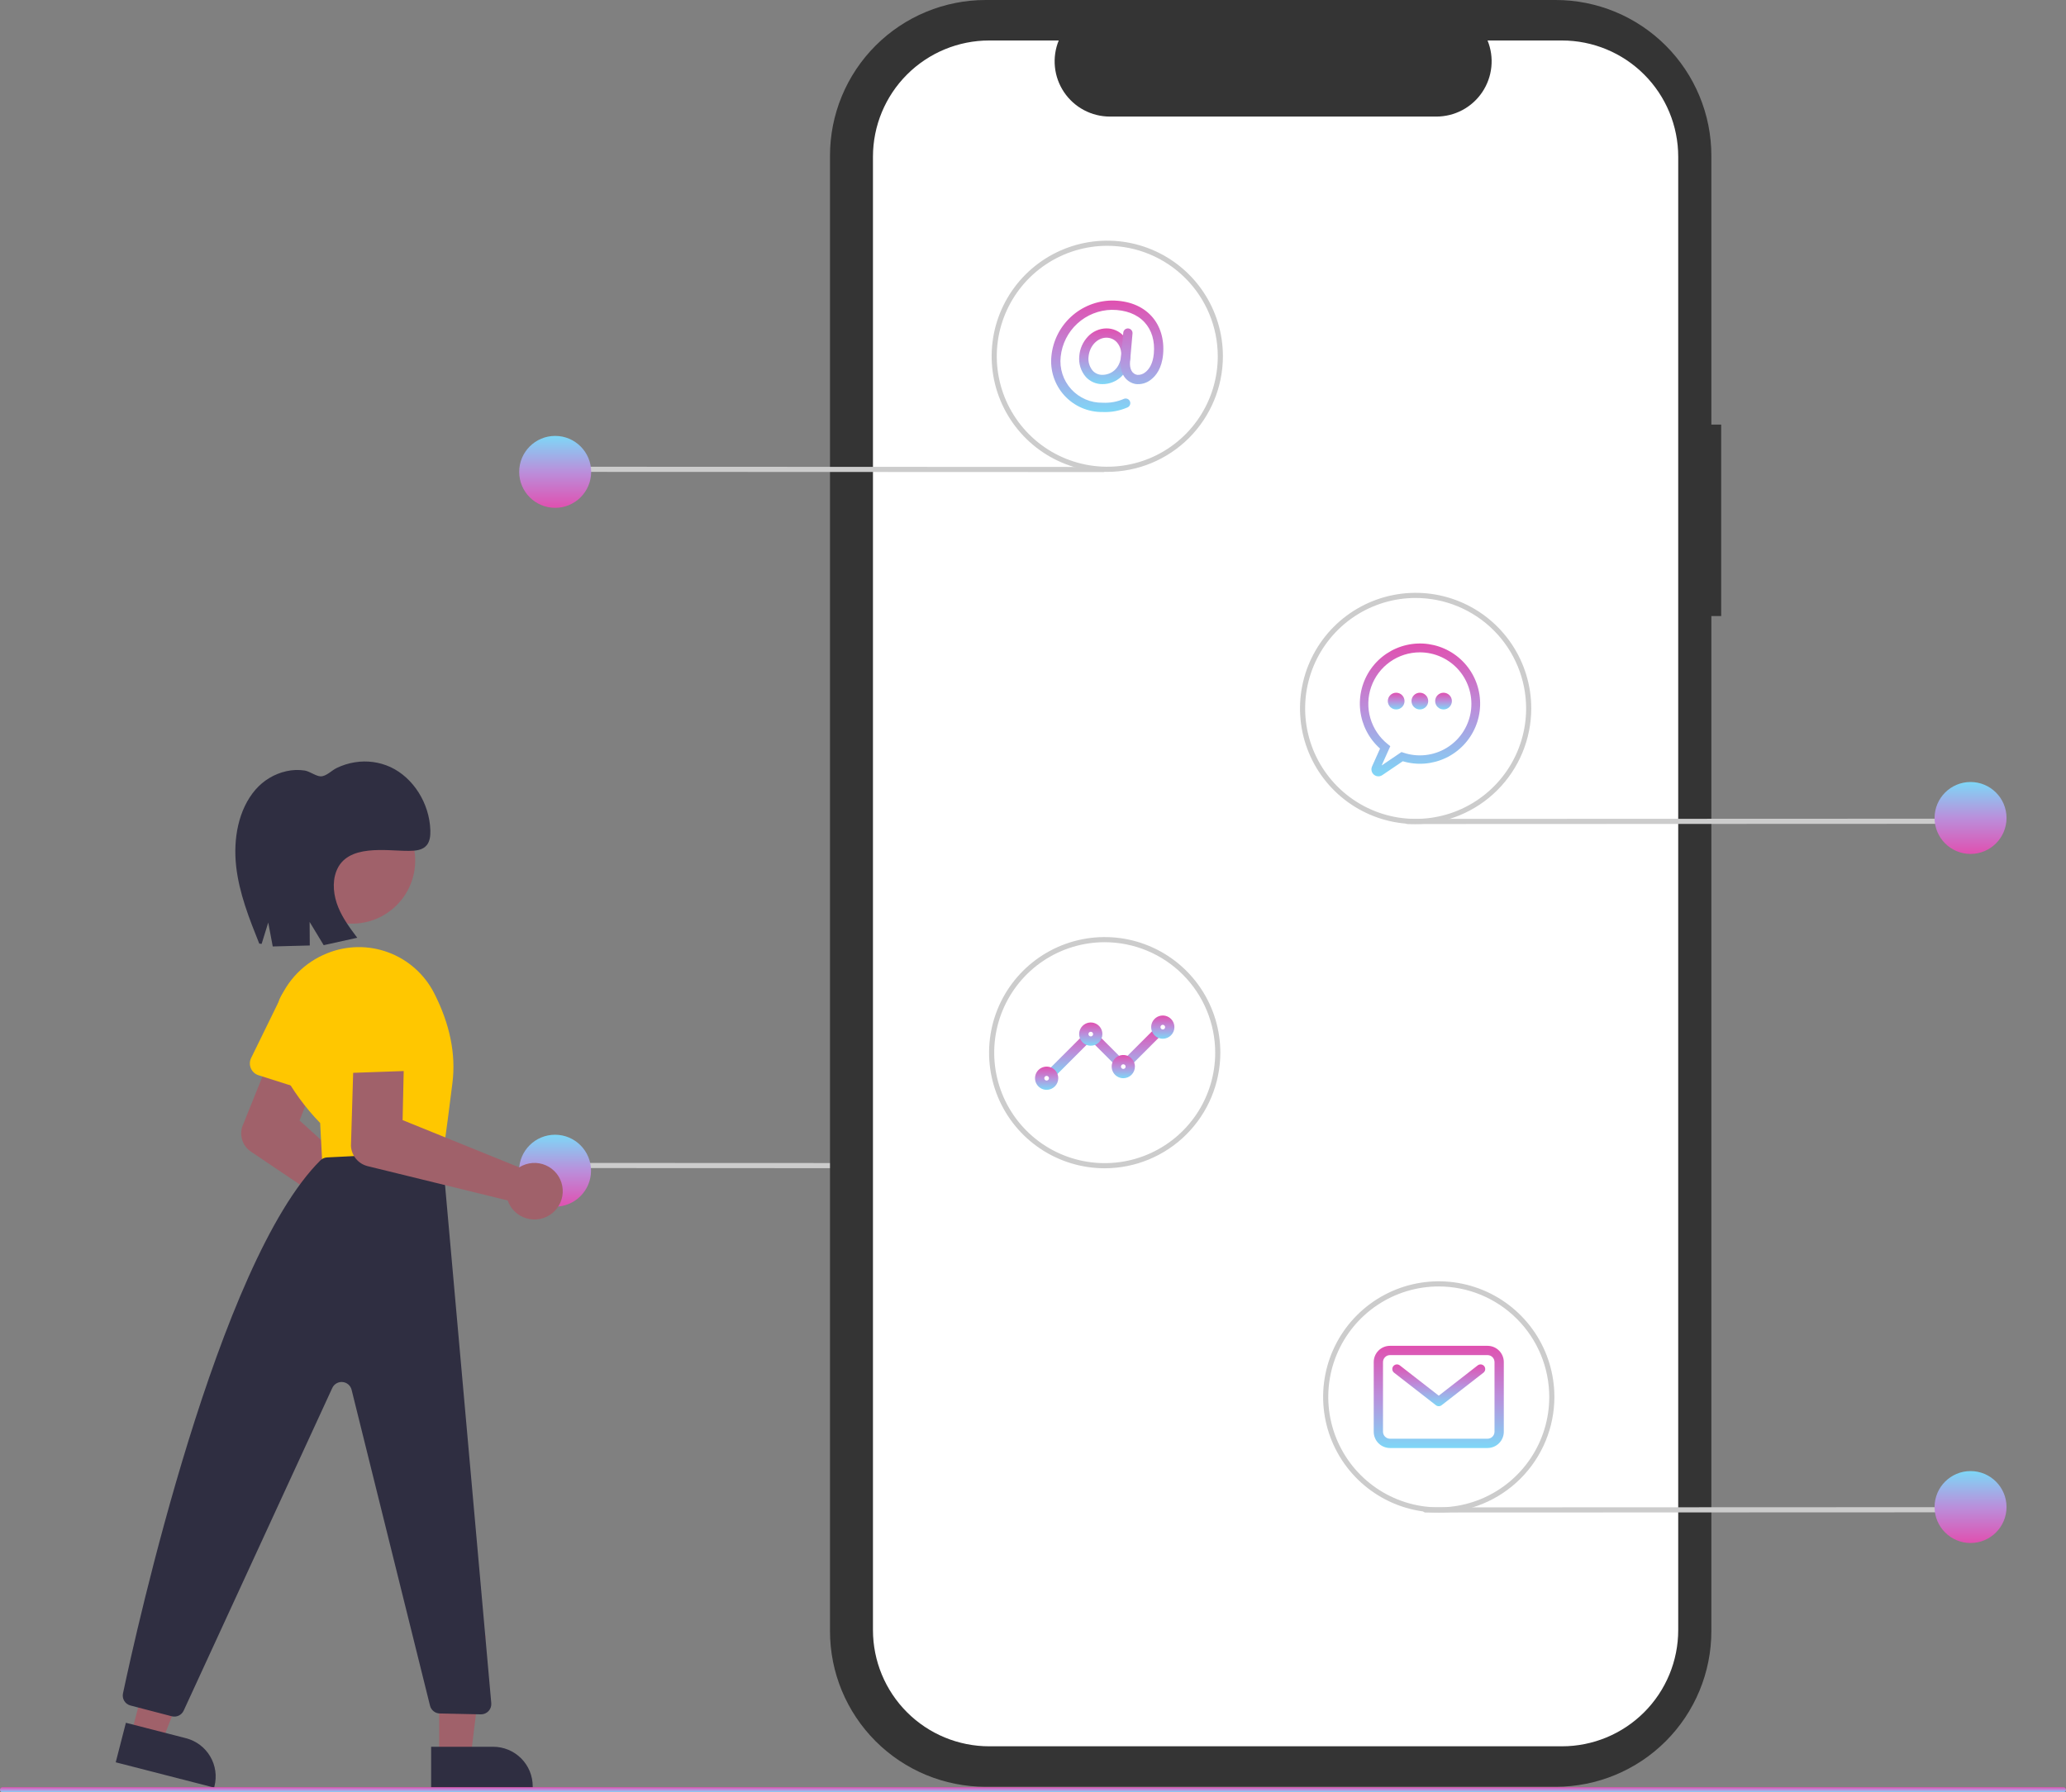 <svg width="15248" height="13232" viewBox="0 0 15248 13232" fill="none" xmlns="http://www.w3.org/2000/svg">
<rect x="0" y="0" width="15248" height="13232" fill="#808080" stroke="none"/>
<g clip-path="url(#clip0_37_44)">
<path d="M4139.45 8623.04L8143.75 8624.62C8148.78 8624.62 8153.6 8622.62 8157.16 8619.06C8160.72 8615.5 8162.71 8610.68 8162.71 8605.65C8162.71 8600.62 8160.72 8595.8 8157.16 8592.24C8153.6 8588.68 8148.78 8586.69 8143.75 8586.69L4139.45 8585.11C4134.42 8585.11 4129.6 8587.11 4126.04 8590.67C4122.48 8594.22 4120.49 8599.05 4120.49 8604.08C4120.49 8609.11 4122.48 8613.93 4126.04 8617.49C4129.6 8621.05 4134.42 8623.04 4139.45 8623.04Z" fill="#CCCCCC"/>
<path d="M12703.1 3134.59H12630.6V1149.16C12630.6 844.384 12509.5 552.091 12294 336.581C12078.5 121.072 11786.2 0 11481.5 0H7274.9C7123.99 0 6974.56 29.724 6835.14 87.475C6695.72 145.225 6569.03 229.872 6462.33 336.581C6355.62 443.291 6270.97 569.973 6213.22 709.396C6155.47 848.818 6125.74 998.25 6125.74 1149.16V12041.6C6125.74 12346.4 6246.82 12638.7 6462.33 12854.2C6677.83 13069.7 6970.13 13190.7 7274.9 13190.7H11481.5C11786.2 13190.7 12078.5 13069.7 12294 12854.2C12509.5 12638.7 12630.6 12346.4 12630.6 12041.6V4547.86H12703.1L12703.1 3134.59Z" fill="#343434"/>
<path d="M11527.8 298.848H10978.8C11004 360.759 11013.7 427.931 11006.8 494.445C11000 560.959 10976.9 624.774 10939.6 680.267C10902.3 735.76 10852 781.229 10793 812.666C10733.9 844.104 10668.1 860.546 10601.2 860.543H8191.36C8124.5 860.54 8058.66 844.094 7999.65 812.654C7940.65 781.214 7890.28 735.745 7852.98 680.252C7815.69 624.76 7792.61 560.947 7785.79 494.436C7778.97 427.925 7788.61 360.756 7813.86 298.848H7301.01C7073.41 298.848 6855.13 389.263 6694.18 550.203C6533.24 711.144 6442.83 929.425 6442.83 1157.03V12033.6C6442.83 12261.2 6533.24 12479.5 6694.18 12640.5C6855.13 12801.4 7073.41 12891.8 7301.01 12891.8H11527.8C11755.4 12891.8 11973.7 12801.4 12134.6 12640.5C12295.6 12479.5 12386 12261.2 12386 12033.6V1157.01C12386 929.411 12295.6 711.133 12134.6 550.197C11973.7 389.26 11755.4 298.848 11527.8 298.848Z" fill="white"/>
<path d="M8135.88 2835.83C8112.97 2836.04 8090.28 2831.42 8069.28 2822.27C8048.28 2813.13 8029.44 2799.67 8013.98 2782.77C7995.64 2761.55 7981.89 2736.77 7973.59 2709.98C7965.29 2683.19 7962.62 2654.97 7965.75 2627.1C7970.11 2574.01 7992.36 2523.98 8028.85 2485.18C8046.38 2466.23 8067.6 2451.06 8091.2 2440.61C8114.79 2430.15 8140.28 2424.63 8166.09 2424.37C8190.09 2424.27 8213.84 2429.22 8235.81 2438.9C8257.77 2448.58 8277.44 2462.77 8293.56 2480.56C8311.84 2501.21 8325.64 2525.43 8334.09 2551.69C8342.54 2577.95 8345.46 2605.67 8342.65 2633.12C8339.24 2689.43 8314.95 2742.45 8274.52 2781.81C8236.89 2816.85 8187.29 2836.17 8135.88 2835.83ZM8166.09 2492.95C8098.97 2492.95 8040.98 2554.52 8034.06 2633.11C8031.77 2651.51 8033.3 2670.18 8038.55 2687.96C8043.79 2705.74 8052.65 2722.24 8064.56 2736.45C8073.57 2746.36 8084.59 2754.24 8096.89 2759.55C8109.19 2764.87 8122.48 2767.49 8135.88 2767.26C8198.64 2767.26 8265.8 2723.92 8274.34 2627.09C8276.31 2609.12 8274.55 2590.95 8269.15 2573.7C8263.75 2556.45 8254.84 2540.5 8242.98 2526.87C8233.26 2516.13 8221.4 2507.57 8208.15 2501.72C8194.9 2495.88 8180.57 2492.89 8166.09 2492.95Z" fill="url(#paint0_linear_37_44)"/>
<path d="M8138.11 3041.56C8085.06 3042.43 8032.44 3032 7983.73 3010.98C7935.02 2989.95 7891.34 2958.81 7855.58 2919.62C7819.83 2880.42 7792.82 2834.07 7776.34 2783.64C7759.86 2733.21 7754.3 2679.86 7760.02 2627.11C7771.25 2516.41 7822.72 2413.67 7904.66 2338.38C7986.6 2263.09 8093.32 2220.49 8204.58 2218.65C8328.03 2218.65 8429.6 2258.31 8498.32 2333.35C8563.48 2404.5 8593.99 2504.67 8584.23 2615.39C8575 2720.28 8530.5 2774.91 8494.79 2802.27C8479.02 2815.12 8460.81 2824.64 8441.26 2830.25C8421.7 2835.85 8401.21 2837.43 8381.03 2834.88C8324.59 2824.87 8262.16 2773.6 8271.98 2662.03L8290.16 2455.76C8291 2446.74 8295.38 2438.41 8302.34 2432.61C8309.3 2426.8 8318.28 2423.99 8327.31 2424.79C8336.34 2425.58 8344.68 2429.92 8350.52 2436.85C8356.36 2443.79 8359.22 2452.75 8358.47 2461.78L8340.29 2668.05C8335.41 2723.51 8355.12 2760.64 8393 2767.36C8414.82 2769.05 8436.43 2762.03 8453.08 2747.83C8477.86 2728.85 8508.88 2689.42 8515.92 2609.38C8524.09 2516.72 8500.51 2437.28 8447.75 2379.66C8392.37 2319.19 8308.28 2287.22 8204.58 2287.22C8110.46 2289.01 8020.23 2325.16 7950.93 2388.87C7881.62 2452.59 7838.01 2539.45 7828.33 2633.1C7823.44 2676.36 7827.86 2720.18 7841.28 2761.6C7854.7 2803.03 7876.81 2841.1 7906.14 2873.29C7935.48 2905.47 7971.34 2931.01 8011.35 2948.21C8051.35 2965.4 8094.57 2973.85 8138.11 2972.99C8191.81 2975.89 8245.45 2966.17 8294.72 2944.59C8303.1 2941.11 8312.51 2941.09 8320.9 2944.54C8329.29 2947.98 8335.97 2954.61 8339.48 2962.98C8343 2971.34 8343.06 2980.75 8339.64 2989.15C8336.23 2997.56 8329.63 3004.27 8321.29 3007.81C8263.61 3032.92 8200.94 3044.47 8138.11 3041.56Z" fill="url(#paint1_linear_37_44)"/>
<path d="M7776.08 7942.64C7769.29 7942.63 7762.67 7940.62 7757.03 7936.86C7751.39 7933.09 7746.99 7927.73 7744.4 7921.47C7741.8 7915.2 7741.12 7908.31 7742.45 7901.66C7743.77 7895.01 7747.04 7888.9 7751.83 7884.1L7974.7 7661.23C7981.15 7654.88 7989.85 7651.33 7998.9 7651.36C8007.95 7651.4 8016.62 7655.01 8023.02 7661.4C8029.42 7667.8 8033.03 7676.47 8033.06 7685.53C8033.09 7694.58 8029.55 7703.27 8023.19 7709.72L7800.32 7932.59C7797.14 7935.78 7793.36 7938.31 7789.2 7940.03C7785.04 7941.76 7780.58 7942.64 7776.08 7942.64ZM8341.83 7856.92C8335.05 7856.92 8328.42 7854.9 8322.78 7851.14C8317.14 7847.37 8312.75 7842.01 8310.15 7835.75C8307.56 7829.48 8306.88 7822.59 8308.2 7815.94C8309.53 7809.29 8312.79 7803.18 8317.59 7798.38L8506.17 7609.8C8512.62 7603.44 8521.31 7599.9 8530.36 7599.93C8539.41 7599.96 8548.08 7603.57 8554.48 7609.97C8560.88 7616.37 8564.5 7625.04 8564.53 7634.09C8564.56 7643.14 8561.01 7651.84 8554.66 7658.29L8366.08 7846.87C8362.9 7850.06 8359.12 7852.59 8354.96 7854.31C8350.8 7856.04 8346.33 7856.92 8341.83 7856.92ZM8238.97 7856.92C8234.46 7856.92 8230 7856.04 8225.84 7854.31C8221.68 7852.59 8217.9 7850.06 8214.72 7846.87L8077.57 7709.72C8074.35 7706.54 8071.79 7702.76 8070.03 7698.59C8068.28 7694.42 8067.37 7689.95 8067.35 7685.42C8067.34 7680.9 8068.22 7676.42 8069.94 7672.24C8071.66 7668.06 8074.2 7664.26 8077.4 7661.06C8080.6 7657.86 8084.4 7655.33 8088.58 7653.6C8092.76 7651.88 8097.24 7651 8101.76 7651.02C8106.29 7651.03 8110.76 7651.94 8114.93 7653.69C8119.1 7655.45 8122.88 7658.01 8126.06 7661.23L8263.21 7798.38C8268.01 7803.18 8271.27 7809.29 8272.6 7815.94C8273.92 7822.59 8273.24 7829.48 8270.64 7835.75C8268.05 7842.01 8263.65 7847.37 8258.01 7851.14C8252.38 7854.9 8245.75 7856.92 8238.97 7856.92Z" fill="url(#paint2_linear_37_44)"/>
<path d="M8581.85 7668.32C8564.9 7668.32 8548.32 7663.3 8534.23 7653.88C8520.13 7644.46 8509.14 7631.07 8502.65 7615.41C8496.17 7599.74 8494.47 7582.51 8497.78 7565.88C8501.08 7549.25 8509.25 7533.98 8521.24 7521.99C8533.22 7510 8548.5 7501.84 8565.13 7498.53C8581.76 7495.22 8598.99 7496.92 8614.65 7503.41C8630.32 7509.9 8643.7 7520.88 8653.12 7534.98C8662.54 7549.08 8667.57 7565.65 8667.57 7582.6C8667.55 7605.33 8658.51 7627.12 8642.44 7643.19C8626.36 7659.26 8604.58 7668.3 8581.85 7668.32ZM8581.85 7565.46C8578.46 7565.46 8575.14 7566.46 8572.33 7568.35C8569.51 7570.23 8567.31 7572.91 8566.01 7576.04C8564.71 7579.18 8564.37 7582.62 8565.04 7585.95C8565.7 7589.27 8567.33 7592.33 8569.73 7594.73C8572.12 7597.12 8575.18 7598.76 8578.51 7599.42C8581.83 7600.08 8585.28 7599.74 8588.41 7598.44C8591.54 7597.15 8594.22 7594.95 8596.1 7592.13C8597.99 7589.31 8598.99 7585.99 8598.99 7582.6C8598.99 7578.06 8597.18 7573.7 8593.97 7570.49C8590.75 7567.27 8586.4 7565.46 8581.85 7565.46Z" fill="url(#paint3_linear_37_44)"/>
<path d="M8290.4 7959.8C8273.44 7959.8 8256.87 7954.77 8242.77 7945.35C8228.68 7935.94 8217.69 7922.55 8211.2 7906.88C8204.71 7891.22 8203.02 7873.98 8206.32 7857.36C8209.63 7840.73 8217.8 7825.45 8229.78 7813.47C8241.77 7801.48 8257.05 7793.31 8273.67 7790.01C8290.3 7786.7 8307.54 7788.4 8323.2 7794.88C8338.86 7801.37 8352.25 7812.36 8361.67 7826.46C8371.09 7840.55 8376.12 7857.13 8376.12 7874.08C8376.09 7896.81 8367.05 7918.6 8350.98 7934.67C8334.91 7950.74 8313.12 7959.77 8290.4 7959.8ZM8290.4 7856.94C8287.01 7856.94 8283.69 7857.94 8280.87 7859.83C8278.05 7861.71 8275.86 7864.39 8274.56 7867.52C8273.26 7870.65 8272.92 7874.1 8273.58 7877.42C8274.24 7880.75 8275.88 7883.81 8278.27 7886.2C8280.67 7888.6 8283.73 7890.23 8287.05 7890.89C8290.38 7891.56 8293.83 7891.22 8296.96 7889.92C8300.09 7888.62 8302.77 7886.43 8304.65 7883.61C8306.54 7880.79 8307.54 7877.47 8307.54 7874.08C8307.54 7869.54 8305.73 7865.18 8302.51 7861.96C8299.3 7858.75 8294.94 7856.94 8290.4 7856.94Z" fill="url(#paint4_linear_37_44)"/>
<path d="M8050.38 7719.77C8033.43 7719.77 8016.85 7714.75 8002.76 7705.33C7988.66 7695.91 7977.67 7682.52 7971.19 7666.86C7964.7 7651.19 7963 7633.96 7966.31 7617.33C7969.61 7600.7 7977.78 7585.43 7989.77 7573.44C8001.76 7561.45 8017.03 7553.29 8033.66 7549.98C8050.29 7546.67 8067.52 7548.37 8083.18 7554.86C8098.85 7561.35 8112.24 7572.33 8121.66 7586.43C8131.07 7600.53 8136.1 7617.1 8136.1 7634.05C8136.08 7656.78 8127.04 7678.57 8110.97 7694.64C8094.9 7710.71 8073.11 7719.75 8050.38 7719.77ZM8050.38 7616.91C8046.99 7616.91 8043.68 7617.91 8040.86 7619.8C8038.04 7621.68 8035.84 7624.36 8034.54 7627.49C8033.24 7630.62 8032.9 7634.07 8033.57 7637.4C8034.23 7640.72 8035.86 7643.78 8038.26 7646.18C8040.66 7648.57 8043.71 7650.21 8047.04 7650.87C8050.36 7651.53 8053.81 7651.19 8056.94 7649.89C8060.07 7648.59 8062.75 7646.4 8064.64 7643.58C8066.52 7640.76 8067.53 7637.44 8067.53 7634.05C8067.52 7629.51 8065.71 7625.15 8062.5 7621.94C8059.28 7618.72 8054.93 7616.91 8050.38 7616.91Z" fill="url(#paint5_linear_37_44)"/>
<path d="M7724.64 8045.51C7707.69 8045.51 7691.12 8040.49 7677.02 8031.07C7662.92 8021.65 7651.93 8008.26 7645.45 7992.6C7638.96 7976.93 7637.26 7959.7 7640.57 7943.07C7643.88 7926.44 7652.04 7911.17 7664.03 7899.18C7676.02 7887.19 7691.29 7879.03 7707.92 7875.72C7724.55 7872.41 7741.78 7874.11 7757.45 7880.6C7773.11 7887.09 7786.5 7898.07 7795.92 7912.17C7805.34 7926.27 7810.36 7942.84 7810.36 7959.79C7810.34 7982.52 7801.3 8004.31 7785.23 8020.38C7769.16 8036.45 7747.37 8045.49 7724.64 8045.51ZM7724.64 7942.65C7721.25 7942.65 7717.94 7943.65 7715.12 7945.54C7712.3 7947.42 7710.1 7950.1 7708.8 7953.23C7707.51 7956.36 7707.17 7959.81 7707.83 7963.14C7708.49 7966.46 7710.12 7969.52 7712.52 7971.92C7714.92 7974.31 7717.97 7975.95 7721.3 7976.61C7724.62 7977.27 7728.07 7976.93 7731.2 7975.63C7734.34 7974.33 7737.01 7972.14 7738.9 7969.32C7740.78 7966.5 7741.79 7963.18 7741.79 7959.79C7741.78 7955.25 7739.97 7950.89 7736.76 7947.68C7733.55 7944.46 7729.19 7942.65 7724.64 7942.65Z" fill="url(#paint6_linear_37_44)"/>
<path d="M10978.7 10689.7H10258.7C10226.8 10689.6 10196.3 10677 10173.8 10654.5C10151.3 10632 10138.7 10601.5 10138.7 10569.7V10055.3C10138.7 10023.5 10151.3 9993.02 10173.8 9970.52C10196.3 9948.02 10226.8 9935.37 10258.7 9935.33H10978.7C11010.5 9935.37 11041 9948.02 11063.5 9970.52C11086 9993.02 11098.7 10023.5 11098.7 10055.3V10569.7C11098.7 10601.5 11086 10632 11063.5 10654.5C11041 10677 11010.5 10689.6 10978.7 10689.7ZM10258.7 10003.9C10245 10003.9 10232 10009.3 10222.3 10019C10212.7 10028.6 10207.2 10041.7 10207.2 10055.3V10569.7C10207.2 10583.3 10212.7 10596.4 10222.3 10606C10232 10615.7 10245 10621.1 10258.7 10621.1H10978.7C10992.4 10621.1 11005.4 10615.7 11015.1 10606C11024.7 10596.4 11030.1 10583.3 11030.2 10569.7V10055.3C11030.1 10041.7 11024.7 10028.6 11015.1 10019C11005.4 10009.3 10992.4 10003.9 10978.7 10003.9L10258.7 10003.9Z" fill="url(#paint7_linear_37_44)"/>
<path d="M10618.7 10381.1C10611.1 10381.1 10603.7 10378.6 10597.6 10373.9L10289 10133.8C10285.5 10131.1 10282.5 10127.6 10280.3 10123.7C10278.1 10119.8 10276.6 10115.5 10276.1 10111C10275.5 10106.6 10275.8 10102 10277 10097.7C10278.2 10093.3 10280.3 10089.3 10283 10085.7C10285.8 10082.2 10289.2 10079.2 10293.2 10077C10297.1 10074.8 10301.4 10073.3 10305.8 10072.8C10310.3 10072.2 10314.9 10072.5 10319.2 10073.7C10323.5 10074.9 10327.6 10077 10331.2 10079.7L10618.7 10303.4L10906.2 10079.7C10909.8 10077 10913.9 10074.9 10918.2 10073.7C10922.5 10072.5 10927.1 10072.2 10931.5 10072.8C10936 10073.3 10940.3 10074.8 10944.2 10077C10948.2 10079.2 10951.6 10082.2 10954.4 10085.7C10957.1 10089.3 10959.2 10093.3 10960.3 10097.7C10961.5 10102 10961.9 10106.6 10961.3 10111C10960.8 10115.5 10959.3 10119.8 10957.1 10123.7C10954.9 10127.6 10951.9 10131.1 10948.3 10133.8L10639.7 10373.9C10633.7 10378.6 10626.3 10381.1 10618.7 10381.1Z" fill="url(#paint8_linear_37_44)"/>
<path d="M14486.1 11164.4L10519.8 11165.9C10514.7 11165.9 10509.9 11163.9 10506.4 11160.4C10502.8 11156.8 10500.8 11152 10500.8 11147C10500.8 11141.9 10502.8 11137.1 10506.4 11133.5C10509.9 11130 10514.7 11128 10519.8 11128L14486.1 11126.4C14491.2 11126.4 14496 11128.4 14499.5 11132C14503.1 11135.5 14505.1 11140.4 14505.1 11145.4C14505.1 11150.4 14503.1 11155.2 14499.5 11158.8C14496 11162.4 14491.2 11164.4 14486.1 11164.4Z" fill="#CCCCCC"/>
<path d="M14391.3 6081.73L10387 6083.3C10382 6083.3 10377.2 6081.3 10373.6 6077.75C10370 6074.19 10368 6069.37 10368 6064.34C10368 6059.31 10370 6054.48 10373.6 6050.93C10377.2 6047.37 10382 6045.37 10387 6045.37L14391.3 6043.8C14396.3 6043.8 14401.2 6045.8 14404.7 6049.36C14408.3 6052.91 14410.3 6057.74 14410.3 6062.77C14410.3 6067.8 14408.3 6072.62 14404.7 6076.18C14401.2 6079.73 14396.3 6081.73 14391.3 6081.73Z" fill="#CCCCCC"/>
<path d="M4139.45 3483.52L8143.75 3485.1C8148.78 3485.1 8153.6 3483.1 8157.16 3479.54C8160.72 3475.98 8162.71 3471.16 8162.71 3466.13C8162.71 3461.1 8160.72 3456.28 8157.16 3452.72C8153.6 3449.16 8148.78 3447.17 8143.75 3447.17L4139.45 3445.59C4134.42 3445.59 4129.6 3447.59 4126.04 3451.15C4122.48 3454.7 4120.49 3459.53 4120.49 3464.56C4120.49 3469.59 4122.48 3474.41 4126.04 3477.97C4129.6 3481.53 4134.42 3483.52 4139.45 3483.52Z" fill="#CCCCCC"/>
<path d="M4097.41 3749.03C4244.05 3749.03 4362.92 3630.16 4362.92 3483.52C4362.92 3336.89 4244.05 3218.01 4097.41 3218.01C3950.78 3218.01 3831.9 3336.89 3831.9 3483.52C3831.9 3630.16 3950.78 3749.03 4097.41 3749.03Z" fill="url(#paint9_linear_37_44)"/>
<path d="M14543.5 6304.02C14690.1 6304.02 14809 6185.15 14809 6038.51C14809 5891.87 14690.1 5773 14543.5 5773C14396.9 5773 14278 5891.87 14278 6038.51C14278 6185.15 14396.9 6304.02 14543.5 6304.02Z" fill="url(#paint10_linear_37_44)"/>
<path d="M14543.5 11391C14690.1 11391 14809 11272.1 14809 11125.5C14809 10978.9 14690.1 10860 14543.5 10860C14396.9 10860 14278 10978.9 14278 11125.5C14278 11272.1 14396.9 11391 14543.5 11391Z" fill="url(#paint11_linear_37_44)"/>
<path d="M4096.51 8908.02C4243.15 8908.02 4362.02 8789.15 4362.02 8642.51C4362.02 8495.87 4243.15 8377 4096.51 8377C3949.87 8377 3831 8495.87 3831 8642.51C3831 8789.15 3949.87 8908.02 4096.51 8908.02Z" fill="url(#paint12_linear_37_44)"/>
<path d="M10618.7 11165.9C10449.9 11165.9 10284.9 11115.9 10144.6 11022.1C10004.2 10928.3 9894.83 10795.1 9830.23 10639.1C9765.64 10483.2 9748.74 10311.6 9781.67 10146C9814.6 9980.48 9895.88 9828.41 10015.2 9709.06C10134.6 9589.7 10286.7 9508.42 10452.2 9475.49C10617.8 9442.56 10789.3 9459.46 10945.3 9524.06C11101.2 9588.65 11234.5 9698.04 11328.3 9838.38C11422.1 9978.73 11472.1 10143.7 11472.1 10312.5C11471.9 10538.8 11381.9 10755.7 11221.9 10915.7C11061.9 11075.7 10845 11165.7 10618.7 11165.9ZM10618.7 9497.02C10457.4 9497.02 10299.7 9544.85 10165.6 9634.46C10031.5 9724.07 9927 9851.43 9865.28 10000.4C9803.55 10149.5 9787.41 10313.4 9818.87 10471.6C9850.34 10629.8 9928.01 10775.1 10042.1 10889.2C10156.1 11003.2 10301.4 11080.9 10459.6 11112.3C10617.8 11143.8 10781.8 11127.7 10930.8 11065.9C11079.8 11004.2 11207.1 10899.7 11296.8 10765.6C11386.4 10631.5 11434.2 10473.8 11434.2 10312.5C11433.9 10096.3 11348 9889.03 11195.1 9736.15C11042.2 9583.26 10834.9 9497.27 10618.7 9497.02Z" fill="#CCCCCC"/>
<path d="M8153.25 8624.63C7984.45 8624.63 7819.45 8574.58 7679.11 8480.81C7538.76 8387.03 7429.38 8253.74 7364.78 8097.8C7300.19 7941.86 7283.29 7770.26 7316.22 7604.71C7349.15 7439.17 7430.43 7287.1 7549.78 7167.75C7669.14 7048.39 7821.2 6967.11 7986.75 6934.18C8152.3 6901.25 8323.89 6918.15 8479.84 6982.75C8635.78 7047.34 8769.07 7156.73 8862.84 7297.07C8956.62 7437.42 9006.67 7602.42 9006.67 7771.21C9006.41 7997.47 8916.42 8214.4 8756.43 8374.39C8596.43 8534.38 8379.51 8624.38 8153.25 8624.63ZM8153.25 6955.71C7991.96 6955.71 7834.29 7003.54 7700.18 7093.15C7566.07 7182.76 7461.55 7310.12 7399.83 7459.13C7338.1 7608.14 7321.95 7772.11 7353.42 7930.3C7384.89 8088.5 7462.55 8233.8 7576.6 8347.85C7690.65 8461.9 7835.96 8539.57 7994.15 8571.03C8152.34 8602.5 8316.31 8586.35 8465.32 8524.63C8614.33 8462.9 8741.7 8358.38 8831.31 8224.27C8920.91 8090.17 8968.74 7932.5 8968.74 7771.21C8968.5 7555 8882.5 7347.72 8729.62 7194.84C8576.74 7041.95 8369.45 6955.96 8153.25 6955.71Z" fill="#CCCCCC"/>
<path d="M10448 6083.32C10279.2 6083.32 10114.2 6033.27 9973.87 5939.5C9833.53 5845.72 9724.14 5712.43 9659.55 5556.49C9594.96 5400.55 9578.06 5228.95 9610.98 5063.4C9643.91 4897.85 9725.2 4745.79 9844.55 4626.44C9963.9 4507.08 10116 4425.8 10281.5 4392.87C10447.1 4359.94 10618.7 4376.84 10774.6 4441.44C10930.5 4506.03 11063.8 4615.42 11157.6 4755.76C11251.4 4896.11 11301.4 5061.11 11301.4 5229.9C11301.2 5456.16 11211.2 5673.09 11051.2 5833.08C10891.2 5993.07 10674.3 6083.07 10448 6083.32ZM10448 4414.4C10286.7 4414.4 10129.1 4462.23 9994.95 4551.84C9860.84 4641.45 9756.32 4768.81 9694.59 4917.82C9632.87 5066.83 9616.72 5230.8 9648.19 5388.99C9679.65 5547.18 9757.32 5692.49 9871.37 5806.54C9985.42 5920.59 10130.7 5998.26 10288.9 6029.72C10447.1 6061.19 10611.1 6045.04 10760.1 5983.32C10909.1 5921.6 11036.5 5817.07 11126.1 5682.96C11215.7 5548.86 11263.5 5391.19 11263.5 5229.9C11263.3 5013.69 11177.3 4806.41 11024.4 4653.53C10871.5 4500.64 10664.2 4414.65 10448 4414.4Z" fill="#CCCCCC"/>
<path d="M8172.21 3483.53C8003.42 3483.53 7838.42 3433.47 7698.07 3339.7C7557.73 3245.92 7448.34 3112.63 7383.75 2956.69C7319.15 2800.75 7302.25 2629.15 7335.18 2463.6C7368.11 2298.06 7449.39 2145.99 7568.75 2026.64C7688.1 1907.28 7840.17 1826 8005.72 1793.07C8171.26 1760.14 8342.86 1777.04 8498.8 1841.64C8654.75 1906.23 8788.03 2015.62 8881.81 2155.96C8975.58 2296.31 9025.64 2461.31 9025.64 2630.1C9025.38 2856.36 8935.38 3073.29 8775.39 3233.28C8615.4 3393.27 8398.47 3483.27 8172.21 3483.53ZM8172.21 1814.6C8010.92 1814.6 7853.25 1862.43 7719.15 1952.04C7585.04 2041.65 7480.51 2169.01 7418.79 2318.02C7357.07 2467.04 7340.92 2631 7372.38 2789.19C7403.85 2947.39 7481.52 3092.69 7595.57 3206.74C7709.62 3320.79 7854.93 3398.46 8013.12 3429.93C8171.31 3461.39 8335.27 3445.24 8484.29 3383.52C8633.3 3321.8 8760.66 3217.27 8850.27 3083.16C8939.88 2949.06 8987.71 2791.39 8987.71 2630.1C8987.46 2413.89 8901.47 2206.61 8748.58 2053.73C8595.7 1900.84 8388.42 1814.85 8172.21 1814.6Z" fill="#CCCCCC"/>
<path d="M2816.35 9265.93C2793.02 9248.14 2773.7 9225.64 2759.64 9199.89C2745.58 9174.13 2737.11 9145.71 2734.76 9116.47C2734.24 9109.65 2734.08 9102.82 2734.28 9095.98L1851.11 8501.2C1822.21 8481.53 1800.43 8453.05 1789.03 8420.01C1777.63 8386.96 1777.21 8351.11 1787.83 8317.81L2209.93 7269.12C2228.1 7223.98 2263.41 7187.87 2308.14 7168.71C2352.86 7149.55 2403.36 7148.89 2448.58 7166.88C2493.79 7184.86 2530.03 7220.04 2549.37 7264.69C2568.7 7309.34 2569.56 7359.83 2551.75 7405.12L2210.95 8271.64L2898.65 8896.26C2907.72 8894.19 2916.93 8892.77 2926.21 8892C2979.32 8887.78 3032.03 8904.03 3073.54 8937.44C3115.05 8970.84 3142.21 9018.85 3149.44 9071.64C3156.68 9124.43 3143.45 9177.98 3112.46 9221.32C3081.47 9264.66 3035.07 9294.5 2982.79 9304.73C2969.37 9307.31 2955.74 9308.62 2942.07 9308.64C2896.6 9308.66 2852.39 9293.65 2816.35 9265.93Z" fill="#A0616A"/>
<path d="M1851.47 7886.61C1846.31 7874.54 1843.8 7861.5 1844.14 7848.37C1844.47 7835.25 1847.63 7822.35 1853.4 7810.56L2054.89 7398.72C2075.22 7334.71 2120.11 7281.37 2179.71 7250.4C2239.31 7219.43 2308.75 7213.35 2372.82 7233.51C2436.89 7253.66 2490.35 7298.4 2521.49 7357.91C2552.62 7417.42 2558.89 7486.85 2538.91 7550.98L2465.35 8005.04C2463.25 8017.99 2458.38 8030.35 2451.07 8041.25C2443.77 8052.16 2434.2 8061.37 2423.02 8068.24C2411.83 8075.12 2399.3 8079.5 2386.27 8081.09C2373.24 8082.69 2360.02 8081.46 2347.51 8077.48L1907.8 7937.75C1895.28 7933.78 1883.77 7927.15 1874.05 7918.33C1864.33 7909.5 1856.63 7898.68 1851.47 7886.61Z" fill="#FFC700"/>
<path d="M3241.27 12971.1H3473.78L3584.39 12074.3L3241.23 12074.3L3241.27 12971.1Z" fill="#A0616A"/>
<path d="M3181.96 12895.2L3639.85 12895.2H3639.87C3678.19 12895.2 3716.13 12902.8 3751.53 12917.4C3786.94 12932.1 3819.11 12953.6 3846.2 12980.7C3873.3 13007.8 3894.79 13039.9 3909.46 13075.3C3924.12 13110.7 3931.67 13148.7 3931.67 13187V13196.5L3181.97 13196.5L3181.96 12895.2Z" fill="#2F2E41"/>
<path d="M967.688 12806.4L1192.88 12864.3L1523.25 12023.2L1190.89 11937.8L967.688 12806.4Z" fill="#A0616A"/>
<path d="M929.145 12718.1L1372.62 12832.1L1372.64 12832.1C1409.76 12841.6 1444.63 12858.4 1475.27 12881.4C1505.9 12904.4 1531.71 12933.2 1551.21 12966.2C1570.71 12999.2 1583.52 13035.7 1588.91 13073.7C1594.3 13111.6 1592.16 13150.2 1582.62 13187.3L1580.26 13196.5L854.157 13009.9L929.145 12718.1Z" fill="#2F2E41"/>
<path d="M2598.48 6818.72C2855.74 6818.72 3064.28 6610.17 3064.28 6352.92C3064.28 6095.66 2855.74 5887.12 2598.48 5887.12C2341.23 5887.12 2132.68 6095.66 2132.68 6352.92C2132.68 6610.17 2341.23 6818.72 2598.48 6818.72Z" fill="#A0616A"/>
<path d="M2362.9 8290.38C2252.07 8176.31 2157.98 8047.11 2083.43 7906.64C2043.77 7829.62 2020.69 7745.15 2015.66 7658.66C2010.63 7572.18 2023.76 7485.61 2054.21 7404.51C2085.31 7321.6 2133.42 7246.13 2195.45 7182.94C2257.48 7119.75 2332.06 7070.26 2414.37 7037.63C2558.73 6979.05 2719.8 6976.63 2865.85 7030.84C3011.91 7085.06 3132.38 7191.98 3203.55 7330.57C3320.11 7558.67 3365.78 7781.68 3339.32 7993.44C3288.71 8398.26 3259.09 8607.51 3251.27 8615.32L3248.67 8617.93L2382.17 8656.44L2362.9 8290.38Z" fill="#FFC700"/>
<path d="M2414.36 8544.42L3189.79 8505.82C3209.37 8504.85 3228.56 8511.49 3243.35 8524.36C3258.14 8537.23 3267.37 8555.32 3269.12 8574.85L3625.82 12573.3C3626.77 12583.9 3625.47 12594.6 3622 12604.7C3618.53 12614.8 3612.97 12624 3605.69 12631.8C3598.4 12639.6 3589.56 12645.8 3579.73 12649.9C3569.9 12654.1 3559.31 12656.1 3548.65 12655.9L3245.7 12649.4C3229.04 12649.1 3212.96 12643.2 3199.95 12632.8C3186.93 12622.4 3177.7 12608 3173.69 12591.8L2594.95 10259.9C2591.16 10244.6 2582.73 10230.9 2570.82 10220.6C2558.91 10210.4 2544.1 10204.1 2528.45 10202.6C2512.8 10201.1 2497.08 10204.6 2483.46 10212.4C2469.84 10220.2 2458.99 10232.1 2452.42 10246.4L1355.67 12628.4C1348.23 12644.6 1335.32 12657.6 1319.22 12665.2C1303.12 12672.9 1284.86 12674.6 1267.62 12670.1L962.745 12590.5C943.874 12585.6 927.618 12573.7 917.357 12557.1C907.096 12540.5 903.621 12520.6 907.653 12501.5C1007.96 12028 1608.82 9316.26 2365.33 8565.67C2378.5 8552.79 2395.96 8545.22 2414.36 8544.42Z" fill="#2F2E41"/>
<path d="M3882.77 8993.36C3854.73 8984.72 3828.83 8970.26 3806.74 8950.94C3784.66 8931.62 3766.9 8907.86 3754.6 8881.22C3751.77 8875.01 3749.26 8868.66 3747.08 8862.18L2712.9 8608.75C2678.98 8600.27 2648.71 8581.05 2626.61 8553.97C2604.5 8526.88 2591.73 8493.38 2590.21 8458.45L2624.44 7328.55C2625.91 7279.92 2646.59 7233.85 2681.96 7200.43C2717.32 7167.01 2764.48 7148.96 2813.12 7150.24C2861.76 7151.52 2907.91 7172.01 2941.47 7207.24C2975.03 7242.47 2993.27 7289.56 2992.19 7338.2L2971.39 8269.08L3832.42 8617.99C3840.23 8612.93 3848.37 8608.41 3856.8 8604.47C3887.55 8590.22 3921.31 8583.66 3955.16 8585.37C3989.01 8587.08 4021.94 8597.01 4051.09 8614.29C4080.25 8631.57 4104.76 8655.69 4122.51 8684.56C4140.26 8713.44 4150.71 8746.2 4152.97 8780.01C4155.23 8813.83 4149.22 8847.69 4135.47 8878.66C4121.71 8909.64 4100.62 8936.8 4074.02 8957.81C4047.42 8978.81 4016.11 8993.02 3982.79 8999.22C3949.47 9005.41 3915.14 9003.4 3882.77 8993.36Z" fill="#A0616A"/>
<path d="M2514.14 7891.55C2505.21 7881.93 2498.47 7870.49 2494.37 7858.01C2490.27 7845.54 2488.91 7832.34 2490.37 7819.29L2541.63 7363.67C2539.25 7296.55 2563.59 7231.23 2609.3 7182.02C2655.01 7132.81 2718.37 7103.74 2785.48 7101.17C2852.6 7098.61 2917.99 7122.76 2967.32 7168.33C3016.66 7213.9 3045.91 7277.18 3048.66 7344.29L3132.08 7796.64C3134.46 7809.55 3134.03 7822.82 3130.82 7835.55C3127.61 7848.28 3121.69 7860.16 3113.47 7870.4C3105.25 7880.63 3094.92 7888.98 3083.19 7894.86C3071.45 7900.74 3058.59 7904.03 3045.47 7904.49L2584.38 7920.77C2571.26 7921.24 2558.19 7918.87 2546.07 7913.83C2533.94 7908.79 2523.05 7901.19 2514.14 7891.55Z" fill="#FFC700"/>
<path d="M1931.03 6967.87L1979.7 6810.57L2012.99 6987.11L2286.33 6979.87L2285.07 6805.82L2388.98 6977.59L2636.68 6922.84C2583.76 6852.33 2530.21 6780.72 2496.37 6697.6C2462.53 6614.49 2450.21 6517.02 2481.83 6432.88C2560.01 6224.87 2856.41 6283.08 3018.53 6281.31C3065.83 6280.8 3119.23 6277.39 3150.2 6238.72C3173.52 6209.61 3177.35 6167.95 3176.16 6129.45C3170.08 5931.17 3051.04 5742.02 2882.75 5663.19C2800.37 5625.26 2708.54 5612.82 2619.04 5627.47C2572.36 5634.85 2527.03 5649.12 2484.55 5669.83C2446.67 5688.33 2406.89 5732.4 2366.11 5731.21C2331.84 5730.2 2286.47 5694.51 2249.17 5688.41C2204.24 5681.47 2158.41 5683.07 2114.08 5693.12C2024.98 5712.98 1944.66 5761.05 1885.05 5830.17C1758.36 5977.38 1720.71 6194.31 1742.79 6394.02C1764.88 6593.72 1839.58 6781.54 1913.46 6966.11" fill="#2F2E41"/>
<path d="M15228.9 13231.5H18.965C13.935 13231.5 9.111 13229.5 5.555 13226C1.998 13222.4 0 13217.6 0 13212.6C0 13207.5 1.998 13202.7 5.555 13199.2C9.111 13195.6 13.935 13193.6 18.965 13193.6H15228.9C15233.9 13193.6 15238.8 13195.6 15242.3 13199.2C15245.9 13202.7 15247.9 13207.5 15247.9 13212.6C15247.9 13217.6 15245.9 13222.4 15242.3 13226C15238.8 13229.5 15233.9 13231.5 15228.9 13231.5Z" fill="url(#paint13_linear_37_44)"/>
<path d="M10172.9 5731.26C10164.4 5731.22 10155.9 5729.05 10148.4 5724.93C10140.9 5720.81 10134.5 5714.88 10129.9 5707.68C10125.2 5700.47 10122.4 5692.22 10121.8 5683.68C10121.1 5675.13 10122.6 5666.55 10126.1 5658.72L10185.4 5526.32C10103.7 5453.69 10051.6 5353.43 10039.2 5244.77C10026.8 5136.11 10054.9 5026.69 10118.2 4937.51C10181.5 4848.32 10275.5 4785.63 10382.2 4761.48C10488.8 4737.32 10600.7 4753.39 10696.2 4806.61C10791.8 4859.82 10864.3 4946.44 10899.9 5049.84C10935.5 5153.24 10931.7 5266.16 10889.2 5366.93C10846.7 5467.7 10768.5 5549.24 10669.6 5595.9C10570.7 5642.57 10458 5651.07 10353.2 5619.79L10201.8 5722.32C10193.3 5728.13 10183.2 5731.24 10172.9 5731.26ZM10479.1 4815.88C10400.2 4815.83 10323.3 4840.33 10259 4885.98C10194.6 4931.62 10146.1 4996.16 10120 5070.63C10094 5145.11 10091.8 5225.83 10113.7 5301.62C10135.6 5377.41 10180.6 5444.5 10242.3 5493.6L10261 5508.51L10197.2 5650.98L10343.7 5551.78L10358.1 5556.64C10410.4 5574.2 10465.9 5580.18 10520.7 5574.18C10575.5 5568.17 10628.3 5550.32 10675.5 5521.86C10722.8 5493.4 10763.2 5455.02 10794.1 5409.36C10825 5363.71 10845.7 5311.88 10854.6 5257.46C10863.4 5203.05 10860.4 5147.36 10845.6 5094.24C10830.8 5041.12 10804.7 4991.85 10769 4949.85C10733.3 4907.84 10688.8 4874.1 10638.8 4850.97C10588.8 4827.84 10534.3 4815.86 10479.1 4815.88Z" fill="url(#paint14_linear_37_44)"/>
<path d="M10479.1 5237.4C10513.2 5237.4 10540.8 5209.79 10540.8 5175.72C10540.8 5141.65 10513.2 5114.04 10479.1 5114.04C10445.1 5114.04 10417.5 5141.65 10417.5 5175.72C10417.5 5209.79 10445.1 5237.4 10479.1 5237.4Z" fill="url(#paint15_linear_37_44)"/>
<path d="M10304.4 5237.4C10338.4 5237.4 10366 5209.79 10366 5175.72C10366 5141.65 10338.4 5114.04 10304.4 5114.04C10270.3 5114.04 10242.7 5141.65 10242.7 5175.72C10242.7 5209.79 10270.3 5237.4 10304.4 5237.4Z" fill="url(#paint16_linear_37_44)"/>
<path d="M10653.9 5237.4C10688 5237.4 10715.6 5209.79 10715.6 5175.72C10715.6 5141.65 10688 5114.04 10653.9 5114.04C10619.8 5114.04 10592.2 5141.65 10592.2 5175.72C10592.2 5209.79 10619.8 5237.4 10653.9 5237.4Z" fill="url(#paint17_linear_37_44)"/>
</g>
<defs>
<linearGradient id="paint0_linear_37_44" x1="8154.08" y1="2424.37" x2="8154.08" y2="2835.84" gradientUnits="userSpaceOnUse">
<stop stop-color="#E050B0"/>
<stop offset="0.5" stop-color="#BA8FDB"/>
<stop offset="1" stop-color="#7ED7F7"/>
</linearGradient>
<linearGradient id="paint1_linear_37_44" x1="8171.93" y1="2218.65" x2="8171.93" y2="3042" gradientUnits="userSpaceOnUse">
<stop stop-color="#E050B0"/>
<stop offset="0.5" stop-color="#BA8FDB"/>
<stop offset="1" stop-color="#7ED7F7"/>
</linearGradient>
<linearGradient id="paint2_linear_37_44" x1="8153.16" y1="7599.93" x2="8153.16" y2="7942.64" gradientUnits="userSpaceOnUse">
<stop stop-color="#E050B0"/>
<stop offset="0.5" stop-color="#BA8FDB"/>
<stop offset="1" stop-color="#7ED7F7"/>
</linearGradient>
<linearGradient id="paint3_linear_37_44" x1="8581.85" y1="7496.88" x2="8581.85" y2="7668.32" gradientUnits="userSpaceOnUse">
<stop stop-color="#E050B0"/>
<stop offset="0.5" stop-color="#BA8FDB"/>
<stop offset="1" stop-color="#7ED7F7"/>
</linearGradient>
<linearGradient id="paint4_linear_37_44" x1="8290.4" y1="7788.36" x2="8290.4" y2="7959.8" gradientUnits="userSpaceOnUse">
<stop stop-color="#E050B0"/>
<stop offset="0.5" stop-color="#BA8FDB"/>
<stop offset="1" stop-color="#7ED7F7"/>
</linearGradient>
<linearGradient id="paint5_linear_37_44" x1="8050.38" y1="7548.33" x2="8050.38" y2="7719.77" gradientUnits="userSpaceOnUse">
<stop stop-color="#E050B0"/>
<stop offset="0.5" stop-color="#BA8FDB"/>
<stop offset="1" stop-color="#7ED7F7"/>
</linearGradient>
<linearGradient id="paint6_linear_37_44" x1="7724.64" y1="7874.07" x2="7724.64" y2="8045.51" gradientUnits="userSpaceOnUse">
<stop stop-color="#E050B0"/>
<stop offset="0.5" stop-color="#BA8FDB"/>
<stop offset="1" stop-color="#7ED7F7"/>
</linearGradient>
<linearGradient id="paint7_linear_37_44" x1="10618.7" y1="9935.33" x2="10618.7" y2="10689.7" gradientUnits="userSpaceOnUse">
<stop stop-color="#E050B0"/>
<stop offset="0.5" stop-color="#BA8FDB"/>
<stop offset="1" stop-color="#7ED7F7"/>
</linearGradient>
<linearGradient id="paint8_linear_37_44" x1="10618.7" y1="10072.5" x2="10618.7" y2="10381.1" gradientUnits="userSpaceOnUse">
<stop stop-color="#E050B0"/>
<stop offset="0.5" stop-color="#BA8FDB"/>
<stop offset="1" stop-color="#7ED7F7"/>
</linearGradient>
<linearGradient id="paint9_linear_37_44" x1="4097.41" y1="3218.01" x2="4097.41" y2="3749.03" gradientUnits="userSpaceOnUse">
<stop stop-color="#7ED7F7"/>
<stop offset="0.5" stop-color="#BA8FDB"/>
<stop offset="1" stop-color="#E050B0"/>
</linearGradient>
<linearGradient id="paint10_linear_37_44" x1="14543.5" y1="5773" x2="14543.5" y2="6304.02" gradientUnits="userSpaceOnUse">
<stop stop-color="#7ED7F7"/>
<stop offset="0.5" stop-color="#BA8FDB"/>
<stop offset="1" stop-color="#E050B0"/>
</linearGradient>
<linearGradient id="paint11_linear_37_44" x1="14543.5" y1="10860" x2="14543.5" y2="11391" gradientUnits="userSpaceOnUse">
<stop stop-color="#7ED7F7"/>
<stop offset="0.5" stop-color="#BA8FDB"/>
<stop offset="1" stop-color="#E050B0"/>
</linearGradient>
<linearGradient id="paint12_linear_37_44" x1="4096.51" y1="8377" x2="4096.51" y2="8908.02" gradientUnits="userSpaceOnUse">
<stop stop-color="#7ED7F7"/>
<stop offset="0.5" stop-color="#BA8FDB"/>
<stop offset="1" stop-color="#E050B0"/>
</linearGradient>
<linearGradient id="paint13_linear_37_44" x1="7623.93" y1="13193.6" x2="7623.93" y2="13231.5" gradientUnits="userSpaceOnUse">
<stop stop-color="#E050B0"/>
<stop offset="0.5" stop-color="#BA8FDB"/>
<stop offset="1" stop-color="#7ED7F7"/>
</linearGradient>
<linearGradient id="paint14_linear_37_44" x1="10480.2" y1="4750.51" x2="10480.2" y2="5731.26" gradientUnits="userSpaceOnUse">
<stop stop-color="#E050B0"/>
<stop offset="0.5" stop-color="#BA8FDB"/>
<stop offset="1" stop-color="#7ED7F7"/>
</linearGradient>
<linearGradient id="paint15_linear_37_44" x1="10479.1" y1="5114.04" x2="10479.1" y2="5237.4" gradientUnits="userSpaceOnUse">
<stop stop-color="#E050B0"/>
<stop offset="0.5" stop-color="#BA8FDB"/>
<stop offset="1" stop-color="#7ED7F7"/>
</linearGradient>
<linearGradient id="paint16_linear_37_44" x1="10304.4" y1="5114.04" x2="10304.4" y2="5237.4" gradientUnits="userSpaceOnUse">
<stop stop-color="#E050B0"/>
<stop offset="0.5" stop-color="#BA8FDB"/>
<stop offset="1" stop-color="#7ED7F7"/>
</linearGradient>
<linearGradient id="paint17_linear_37_44" x1="10653.9" y1="5114.04" x2="10653.9" y2="5237.4" gradientUnits="userSpaceOnUse">
<stop stop-color="#E050B0"/>
<stop offset="0.5" stop-color="#BA8FDB"/>
<stop offset="1" stop-color="#7ED7F7"/>
</linearGradient>
<clipPath id="clip0_37_44">
<rect width="15247.9" height="13231.6" fill="white"/>
</clipPath>
</defs>
</svg>
